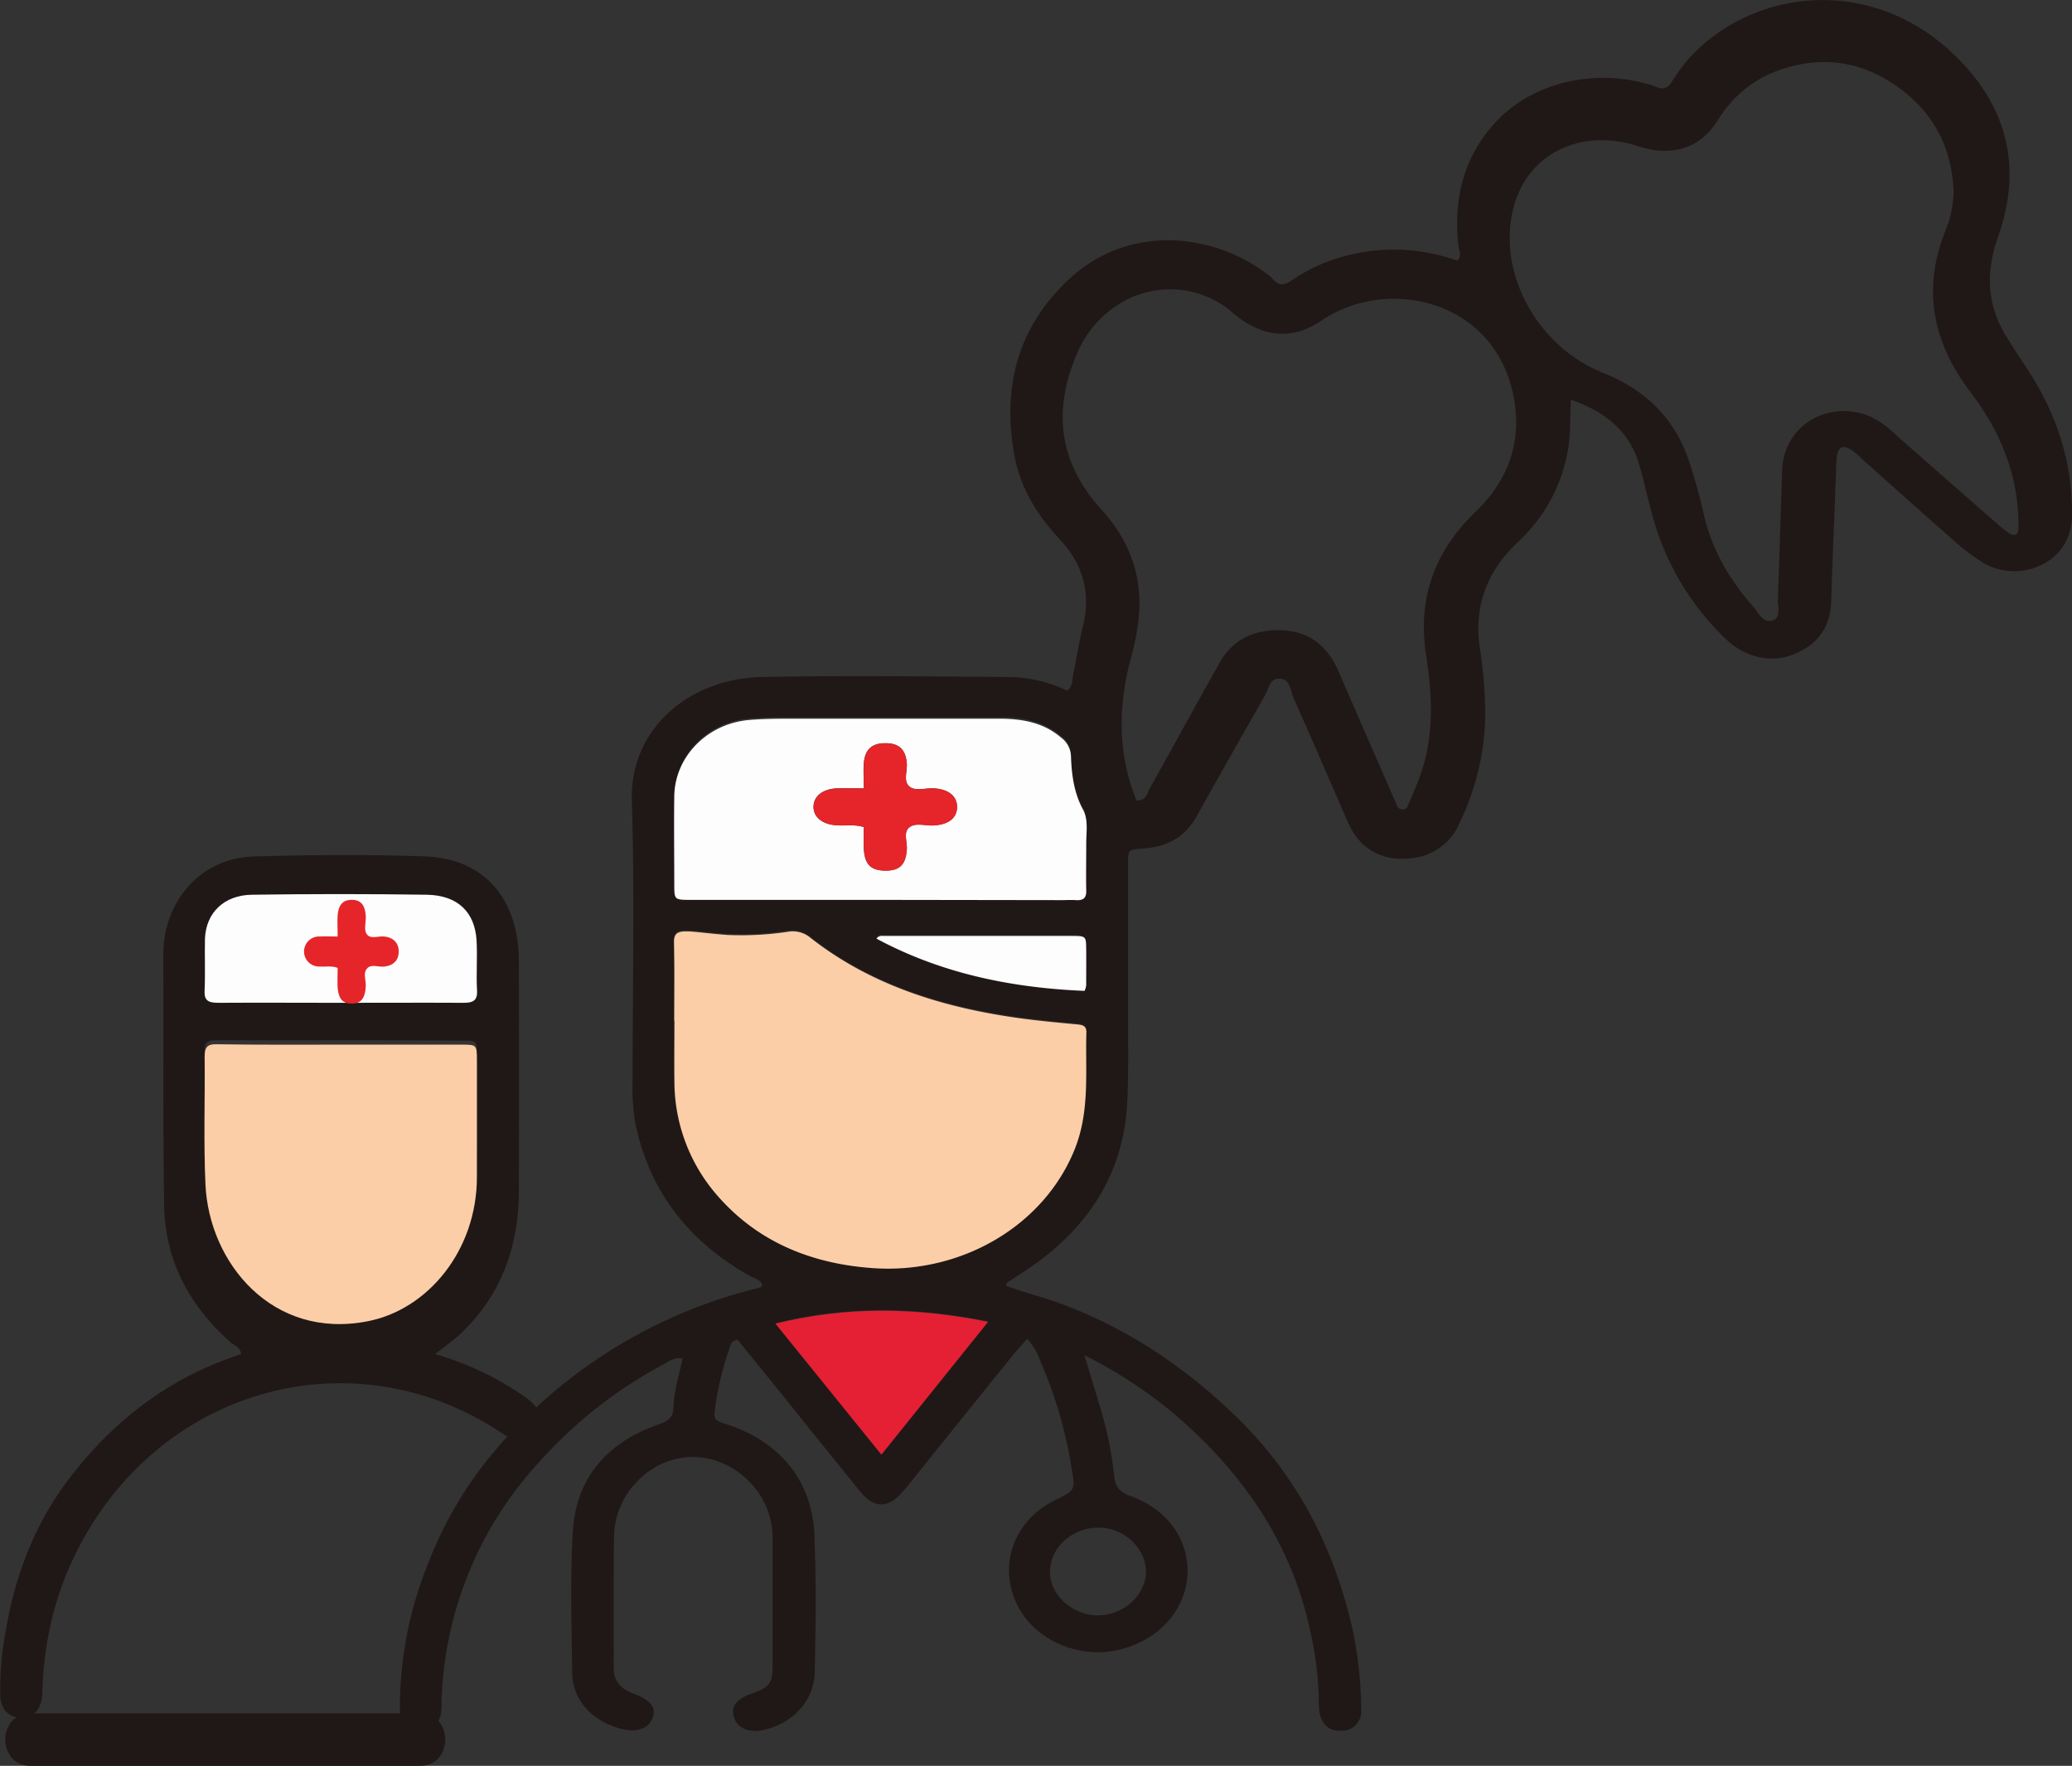 <svg id="Capa_1" data-name="Capa 1" xmlns="http://www.w3.org/2000/svg" viewBox="0 0 474 404"><rect x="0" y="0" width="474" height="404" fill="#333333" stroke="none"/><defs><style>.cls-1{fill:#201816;}.cls-2{fill:#fbcea8;}.cls-3{fill:#fdfdfe;}.cls-4{fill:#e52034;}.cls-5{fill:#e52529;}</style></defs><path class="cls-1" d="M309.11,538.13c3.9,1.55,8.08,2.5,12.05,3.94,15.41,5.62,28.34,14.33,39.79,25.22,14.88,14.15,23.39,31.11,27.6,50.07a95.39,95.39,0,0,1,1.85,17.75,4.46,4.46,0,0,1-4.62,4.88c-2.64.09-4.38-1.36-4.9-4.17a16.35,16.35,0,0,1-.19-3,77.86,77.86,0,0,0-1.85-15.18c-4.23-20.39-15.52-37-32.15-50.93a106,106,0,0,0-19.61-12.65c1.22,4.06,2.25,7.4,3.24,10.76a86.61,86.61,0,0,1,3.6,17.07c.21,2.43,1.4,3.54,3.91,4.46,8.7,3.18,13.59,10.67,12.74,18.82-.83,7.92-7.17,14.43-15.9,16.34-9.63,2.1-19.79-2.78-23.39-11.24-3.78-8.89,0-18.54,9-23,4.75-2.37,4.72-2.36,3.88-7.27A100.46,100.46,0,0,0,317,555.43,15.24,15.24,0,0,0,314,550.3c-1.07,1.21-2.13,2.32-3.08,3.5Q299,568.53,287.21,583.26q-.82,1-1.68,2c-3.29,3.87-6.54,3.93-9.73,0-6.94-8.52-13.8-17.11-20.69-25.66l-7.36-9.09c-1.74.28-1.67,1.51-2,2.34A67.37,67.37,0,0,0,242.49,567c-.19,1.49.24,2.09,2,2.62,12.6,3.8,20.29,12.95,20.81,25.45.44,10.46.3,21,.09,31.44-.14,6.59-5,11.77-11.66,13.27-3.36.75-6-.35-6.8-2.84s.5-4.2,3.81-5.38c4.32-1.54,5-2.36,5-6.57,0-9.49,0-19,0-28.48A18.34,18.34,0,0,0,250,582.57c-7.54-7.23-18.58-6.92-25.6.75a18.45,18.45,0,0,0-4.94,12.55c-.13,9.92-.05,19.84-.07,29.75,0,2.91,1.54,4.75,4.45,5.83,4.12,1.52,5.4,3.25,4.39,5.73s-3.92,3.39-7.88,2.15c-6.37-2-10.37-6.6-10.45-12.7-.13-10.76-.51-21.56.15-32.29.72-11.74,7.39-20.24,19.67-24.47,2.31-.8,3.28-1.73,3.34-3.81.11-3.81,1.32-7.49,2.07-11.25-2.06-.35-3.23.74-4.47,1.4A103.47,103.47,0,0,0,202,578.89a84.13,84.13,0,0,0-22,55.17,10.58,10.58,0,0,1-.09,1.69,4.7,4.7,0,0,1-4.9,4.25c-2.79,0-4.5-1.79-4.52-4.87a87.36,87.36,0,0,1,6.23-32.87A90.14,90.14,0,0,1,192,576.15a114.33,114.33,0,0,1,56.42-36.4c1.48-.42,3-.78,4.46-1.18.12,0,.19-.19.53-.53-.32-1.29-1.85-1.54-2.9-2.13-14.44-8.13-23.08-19.84-26.18-35a49,49,0,0,1-.62-9.74c0-21.4.49-42.81-.17-64.18-.49-15.63,12.53-27.76,29.8-28.1,18.79-.38,37.59-.13,56.39,0A31.62,31.62,0,0,1,323.09,402c1.39-1,1.15-2.38,1.4-3.56.78-3.75,1.36-7.55,2.27-11.27,1.81-7.44.07-14-5.35-19.8-5.24-5.6-9.05-11.93-10.36-19.2-2.74-15.21.44-29.09,12.63-40.4,13.58-12.61,32.85-10.45,45.11-1.13a7.22,7.22,0,0,1,1.34,1.17c1.33,1.62,2.73,1.49,4.35.35a38.77,38.77,0,0,1,12.42-5.63,42.66,42.66,0,0,1,22.48.17c1,.28,2.05.6,3.1.9,1-1.28.22-2.51.1-3.7-1-10.1,1-19.49,8.18-27.53,8-9.05,21.88-12.71,34.55-9.3a21.24,21.24,0,0,1,2.64.81,2.5,2.5,0,0,0,3.47-1.1,42.59,42.59,0,0,1,3.28-4.63c14.23-16.53,41.49-20.2,60.8-2.14,12.93,12.09,16.19,26.42,10.55,42.3-2.86,8.06-2.51,15.56,2.05,22.89,1.53,2.46,3.14,4.88,4.73,7.31,6.75,10.32,10.32,21.45,10.17,33.5-.08,6.21-3.9,10.84-10,12.31a14,14,0,0,1-11-2,44,44,0,0,1-5.7-4.35c-7.16-6.28-14.26-12.63-21.38-19a26.21,26.21,0,0,0-2-1.77c-2.14-1.55-3.38-1.14-3.72,1.26a37.44,37.44,0,0,0-.19,3.82c-.37,9.77-.79,19.54-1.1,29.31-.18,5.84-3,10-8.95,12.25-5.18,1.95-11.14.41-15.54-4a61.34,61.34,0,0,1-16.47-28.13c-1-3.72-1.85-7.45-2.88-11.15-2.11-7.58-7.53-12.3-15.71-15.11-.23,4.13,0,7.91-.71,11.68a37.09,37.09,0,0,1-11.14,20.63c-7.37,6.87-10.32,14.78-9,24.34a98.12,98.12,0,0,1,1.25,16.52,59,59,0,0,1-5.95,23.85,13.22,13.22,0,0,1-10.72,7.86c-6.71.9-12-2-14.64-8-4.2-9.58-8.32-19.2-12.58-28.76-.71-1.61-.69-4.21-3.1-4.31s-2.58,2.5-3.46,4q-7.86,13.71-15.56,27.5c-2.55,4.61-6.61,7-12.15,7.36-3.51.25-3.54.25-3.54,3.56,0,11.62,0,23.24,0,34.86,0,6.51.13,13-.18,19.55-.81,16.73-9.3,29.63-24.17,39.2-1.13.72-2.25,1.46-3.37,2.21C309.24,537.58,309.24,537.76,309.11,538.13ZM339,427.18c2.32-.05,2.45-1.78,3.1-2.94,5.36-9.58,10.6-19.21,16-28.77,2.82-5,7.56-7.38,13.64-7.29,6.26.09,10.4,3.19,12.93,8.26.51,1,.93,2.09,1.39,3.14q6.1,14,12.22,28c.33.77.53,1.71,1.79,1.59,1-.1,1-1,1.3-1.57.87-2,1.7-3.94,2.44-5.95,3.33-9.12,2.86-18.46,1.43-27.75-1.94-12.62,1.64-23.5,11.27-32.75,7.67-7.38,10.65-16.17,8.79-26.16-4.18-22.52-29-27.88-44-17.64-6.42,4.37-12.88,3.91-19.13-.84-1-.72-1.81-1.56-2.79-2.25a21.89,21.89,0,0,0-24.67-.51,24.26,24.26,0,0,0-9.07,10.58c-5.81,12.95-4.71,25.21,5.3,36.22,6.83,7.51,9.65,16,8.45,25.64a52.12,52.12,0,0,1-1.45,7.51C334.82,404.91,334.48,416.05,339,427.18Zm186.9-139.49c-.38-9.72-4.4-17.89-12.9-23.9-6.39-4.51-13.63-6.61-21.81-5.12-8.6,1.57-14.9,5.89-19.22,12.83-3.39,5.44-8.35,7.68-14.69,6.82a33.09,33.09,0,0,1-4.45-1.16c-12.59-3.63-24.07,2.1-27.41,13.69-4.3,14.93,4.93,32.35,20.4,38.49,10,4,16.51,10.82,19.62,20.3,1.29,3.92,2.4,7.91,3.3,11.92,1.79,8,5.77,14.9,11.28,21.17,1.2,1.37,2.27,3.84,4.32,3.28,2.23-.61,1.31-3.18,1.37-4.92.39-9.91.63-19.83,1-29.74.39-9.5,9.6-15.55,18.95-12.52a17.53,17.53,0,0,1,6.1,3.81q12,10.62,24.16,21.2a21.4,21.4,0,0,0,2.79,2.22c.91.57,1.85.41,2-.77a18.4,18.4,0,0,0,0-3c-.39-10.52-4.4-20-10.87-28.48-8.82-11.55-11.1-23.71-5.81-37A24.89,24.89,0,0,0,525.92,287.69ZM233.22,477.32h0c0,4.7-.06,9.39,0,14.09a39.78,39.78,0,0,0,8.88,24.85c9,11,21.29,16.66,36.49,17.73,20.3,1.43,39.12-9.75,46.14-27.2,3.56-8.81,2.42-17.87,2.7-26.87,0-1.31-.68-1.62-2-1.75-4.62-.43-9.25-.85-13.84-1.5-17.41-2.48-33.61-7.62-47.2-18.29a6.3,6.3,0,0,0-5.14-1.45,71.26,71.26,0,0,1-13.91.74c-9.58-.7-12.31-2.07-12.22,1.82C233.31,465.43,233.22,471.37,233.22,477.32Zm47.17-27.69h41.45c1.08,0,2.18-.07,3.26,0,1.83.12,2.42-.6,2.37-2.24-.1-3.54,0-7.08,0-10.62,0-2.67.55-5.52-.73-7.88-2.06-3.78-2.62-8-2.75-12.24a5.57,5.57,0,0,0-2.3-4.28c-4-3.44-8.89-4.3-14.17-4.28-15.21,0-30.43,0-45.64,0-3.86,0-7.73,0-11.56.3-9.67.87-16.91,8.56-17,17.43-.1,6.78,0,13.57,0,20.35,0,3.38,0,3.42,3.85,3.42Q258.72,449.65,280.39,449.63Zm.21,127.09L305,546.31c-16.66-3.35-32.4-3.56-48.6.42Zm-1.13-118.21c14.68,7.91,30.67,11.26,47.54,12a4.21,4.21,0,0,0,.38-1.17c0-2.83.07-5.65,0-8.48s-.06-2.91-3.38-2.92q-21.39,0-42.77,0C280.72,457.9,280.07,457.73,279.47,458.51Zm61.68,145c-.08-5.46-5.17-10.11-11-10-6,.09-10.88,4.56-10.95,10.06-.07,5.31,5.11,10,11,10S341.23,608.81,341.15,603.47Z" transform="translate(-79 -244)"/><path class="cls-1" d="M178.55,553.8A68.52,68.52,0,0,1,198.22,563a15.34,15.34,0,0,1,2.95,2.37,4.73,4.73,0,0,1,.43,5.87,4.46,4.46,0,0,1-5.68,1.83,34.67,34.67,0,0,1-3.64-2.18c-30.76-19.47-70.19-11-91,19.94-8,12-12,25-12.57,39.45,0,.66,0,1.33-.08,2-.42,3.14-2.23,4.83-5,4.71s-4.45-2-4.57-5.15a72.42,72.42,0,0,1,1.34-15.2c2.23-13,7-24.9,15-35.11,9.44-12.13,21.08-21.21,35.21-26.47l3.53-1.28c-.12-1.62-1.54-1.91-2.42-2.69-9.25-8.24-15-18.52-15.17-31.47-.29-19.06-.09-38.14-.19-57.21-.06-11.44,7.86-22.11,20.83-22.47s26.12-.48,39.15,0c13.47.53,21.31,9.69,21.36,23.94q.09,26.4,0,52.79c-.07,12.76-4.18,23.79-13.29,32.43C182.75,550.66,180.92,551.9,178.55,553.8ZM156.85,482c-9.46,0-18.92,0-28.38,0-2,0-2.69.52-2.66,2.39.12,8.05-.26,16.11.19,24.15.83,14.84,15.31,29.4,37.1,25.87,13.72-2.23,25-13.41,25-27.32,0-7.35,0-14.69,0-22,0-2.95-.07-3-3.33-3C175.46,482,166.15,482,156.85,482Zm-.35-8.57c9.47,0,18.94-.05,28.41,0,2.29,0,3.38-.42,3.25-2.79-.2-3.8.1-7.63-.1-11.44-.34-6.51-4.28-10.37-11.38-10.49q-20-.33-40,0c-6.43.09-10.54,4.17-10.75,10.07-.14,4,.1,7.92-.09,11.87-.12,2.34.92,2.8,3.23,2.78C138.19,473.37,147.35,473.43,156.5,473.43Z" transform="translate(-79 -244)"/><path class="cls-2" d="M233.24,477.53c0-5.94.09-11.87-.05-17.81-.09-3.87,2.64-2.52,12.22-1.81a72.15,72.15,0,0,0,13.92-.74,6.33,6.33,0,0,1,5.14,1.44c13.6,10.66,29.8,15.8,47.21,18.27,4.59.65,9.23,1.07,13.85,1.51,1.29.12,2,.43,2,1.74-.28,9,.86,18-2.69,26.84-7,17.42-25.86,28.58-46.16,27.16-15.21-1.07-27.51-6.75-36.51-17.71a39.7,39.7,0,0,1-8.88-24.82c-.06-4.69,0-9.38,0-14.07Z" transform="translate(-79 -244)"/><path class="cls-3" d="M280.42,449.88q-21.66,0-43.32,0c-3.81,0-3.84,0-3.85-3.42,0-6.77-.09-13.55,0-20.32.13-8.86,7.37-16.54,17.05-17.41,3.83-.34,7.7-.29,11.56-.3,15.22,0,30.44,0,45.65,0,5.28,0,10.16.84,14.17,4.28A5.53,5.53,0,0,1,324,417c.13,4.22.69,8.45,2.75,12.22,1.28,2.36.72,5.21.74,7.88,0,3.53-.07,7.07,0,10.6.05,1.64-.54,2.36-2.37,2.24-1.08-.08-2.18,0-3.26,0Zm-3.81-16.66c0,1.69-.1,3.38,0,5.07.24,3.54,1.63,4.86,4.93,4.89s4.68-1.41,4.9-4.89c.11-1.66-.8-3.73.43-4.89,1.4-1.33,3.8-.43,5.76-.56,3.36-.22,5.27-1.69,5.3-4.18s-1.9-4.07-5.19-4.3c-2-.14-4.44.75-5.79-.49s-.36-3.48-.52-5.28c-.27-3.1-1.76-4.53-4.81-4.56s-4.69,1.33-5,4.44c-.17,1.89,0,3.81,0,5.89-2.5,0-4.35-.07-6.19,0-3.24.14-5.32,1.83-5.33,4.21s2.05,4.05,5.29,4.24C272.4,433,274.43,432.55,276.61,433.22Z" transform="translate(-79 -244)"/><path class="cls-4" d="M280.64,576.8l-24.23-29.95c16.21-4,31.95-3.77,48.62-.42Z" transform="translate(-79 -244)"/><path class="cls-3" d="M279.51,458.75c.6-.78,1.24-.61,1.81-.61q21.39,0,42.78,0c3.32,0,3.35.06,3.38,2.91s0,5.65,0,8.47a4.39,4.39,0,0,1-.38,1.18C310.19,470,294.19,466.64,279.51,458.75Z" transform="translate(-79 -244)"/><path class="cls-2" d="M156.85,483c9.3,0,18.61,0,27.92,0,3.26,0,3.32.07,3.33,3.65,0,8.88,0,17.76,0,26.64,0,16.84-11.27,30.35-25,33-21.79,4.27-36.27-13.33-37.1-31.29-.45-9.71-.07-19.46-.19-29.2,0-2.26.66-2.91,2.66-2.89C137.93,483.06,147.39,483,156.85,483Z" transform="translate(-79 -244)"/><path class="cls-3" d="M156.5,473.43c-9.15,0-18.31-.06-27.47,0-2.31,0-3.35-.44-3.23-2.78.19-3.95,0-7.91.09-11.87.21-5.9,4.32-10,10.75-10.07q20-.3,40,0c7.1.12,11,4,11.38,10.49.2,3.81-.1,7.64.1,11.44.13,2.37-1,2.81-3.25,2.79C175.44,473.38,166,473.43,156.5,473.43Z" transform="translate(-79 -244)"/><path class="cls-5" d="M276.61,433.22c-2.18-.67-4.21-.27-6.2-.39-3.24-.19-5.3-1.84-5.29-4.24s2.09-4.07,5.33-4.21c1.84-.09,3.69,0,6.19,0,0-2.08-.14-4,0-5.89.28-3.11,1.89-4.46,5-4.44s4.54,1.46,4.81,4.56c.16,1.8-.83,4,.52,5.28s3.82.35,5.79.49c3.29.23,5.22,1.82,5.19,4.3s-1.94,4-5.3,4.18c-2,.13-4.36-.77-5.76.56-1.23,1.16-.32,3.23-.43,4.89-.22,3.48-1.63,4.91-4.9,4.89s-4.69-1.35-4.93-4.89C276.51,436.6,276.61,434.91,276.61,433.22Z" transform="translate(-79 -244)"/><path class="cls-5" d="M156.24,465.45c-1.43-.55-2.76-.22-4.06-.32a3.44,3.44,0,1,1,0-6.87c1.21-.07,2.42,0,4.06,0,0-1.69-.09-3.25,0-4.79.19-2.52,1.25-3.61,3.27-3.6s3,1.18,3.16,3.7c.1,1.46-.55,3.28.34,4.29s2.51.28,3.8.4c2.16.18,3.43,1.47,3.4,3.49s-1.27,3.22-3.47,3.4c-1.29.1-2.87-.63-3.79.45s-.21,2.62-.28,4c-.14,2.82-1.07,4-3.21,4s-3.08-1.1-3.24-4C156.18,468.19,156.24,466.82,156.24,465.45Z" transform="translate(-79 -244)"/><path class="cls-1" d="M99,607" transform="translate(-79 -244)"/><line class="cls-1" x1="7" y1="398" x2="96.06" y2="398"/><path class="cls-1" d="M86,648h89.06c7.72,0,7.73-12,0-12H86c-7.72,0-7.73,12,0,12Z" transform="translate(-79 -244)"/></svg>